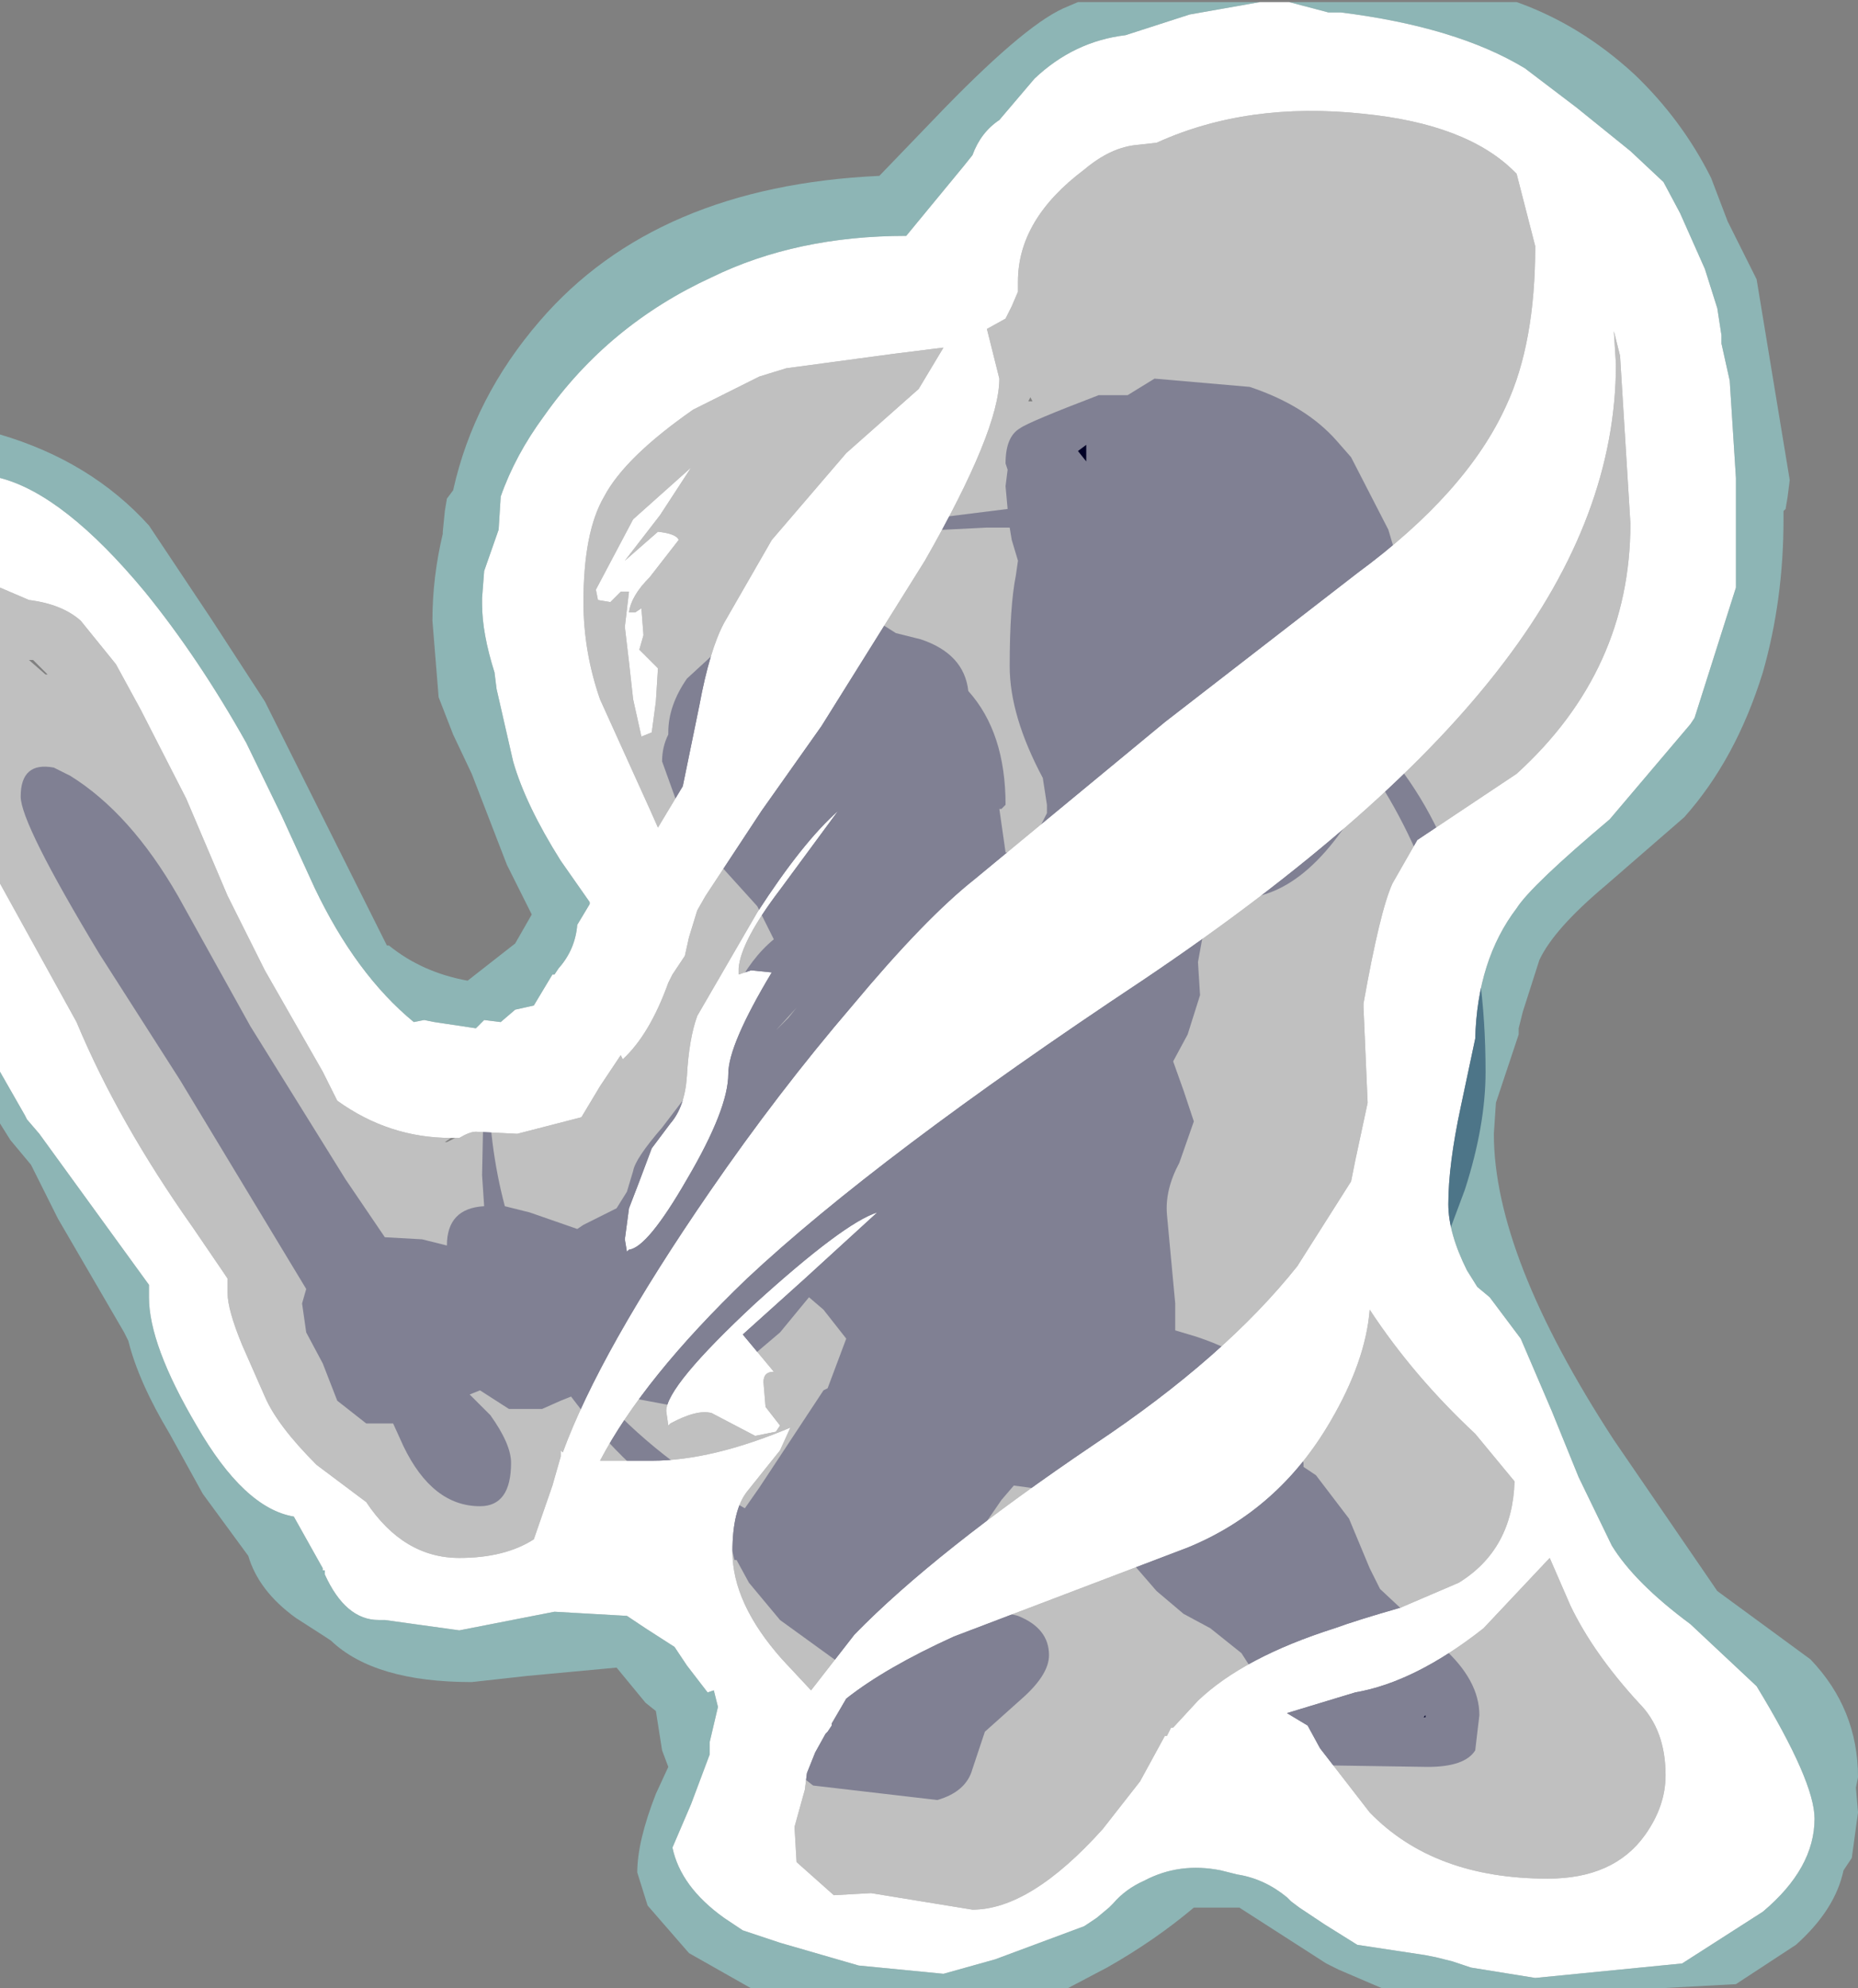<?xml version="1.0" encoding="UTF-8" standalone="no"?>
<svg xmlns:ffdec="https://www.free-decompiler.com/flash" xmlns:xlink="http://www.w3.org/1999/xlink" ffdec:objectType="shape" height="48.05px" width="44.9px" xmlns="http://www.w3.org/2000/svg">
  <rect width="100%" height="100%" fill="#808080" stroke="none"/>
  <g transform="matrix(1.0, 0.0, 0.0, 1.0, 0.0, 0.05)">
    <path d="M32.65 11.0 L33.55 12.75 34.1 14.6 34.1 14.85 34.2 15.4 33.9 16.95 33.5 18.05 33.5 18.1 Q35.9 20.9 35.9 25.85 35.9 27.15 35.4 28.7 L34.3 31.65 34.2 31.6 34.1 31.5 34.85 28.7 35.3 25.85 Q35.3 21.85 33.2 18.65 L33.0 19.1 Q31.5 21.85 29.65 21.65 L29.05 22.65 28.95 23.2 29.0 24.0 28.7 24.95 28.35 25.6 28.6 26.3 28.85 27.05 28.5 28.05 Q28.15 28.7 28.2 29.3 L28.4 31.45 28.4 32.1 28.9 32.25 Q30.1 32.65 30.45 33.15 L31.05 34.25 31.5 35.3 31.5 35.4 31.8 35.6 32.6 36.65 33.1 37.85 33.35 38.35 34.85 39.75 Q35.75 40.55 35.75 41.4 L35.65 42.25 Q35.4 42.65 34.5 42.65 L31.25 42.6 31.25 42.45 31.2 42.1 31.05 41.7 30.9 41.3 30.0 39.9 29.25 39.3 28.6 38.95 27.95 38.4 27.3 37.65 Q26.8 36.9 26.8 36.55 L26.85 36.35 26.35 36.1 24.5 35.85 24.2 36.2 23.65 37.0 23.95 37.55 24.4 38.95 24.6 39.0 Q25.35 39.3 25.35 39.95 25.35 40.4 24.75 40.95 L23.8 41.8 23.5 42.7 Q23.35 43.25 22.65 43.45 L19.65 43.1 19.2 42.75 19.15 42.75 19.15 42.6 19.15 42.5 19.15 42.4 Q19.15 42.0 19.55 41.45 L20.75 40.55 20.3 40.15 18.85 39.1 18.1 38.2 17.8 37.65 17.75 37.65 17.65 37.25 17.7 37.15 Q15.8 36.1 14.3 34.35 L13.8 33.7 13.55 33.8 13.1 34.0 12.3 34.0 11.6 33.55 11.35 33.65 11.85 34.15 Q12.35 34.85 12.35 35.3 12.35 36.35 11.6 36.35 10.45 36.35 9.75 34.9 L9.5 34.35 8.85 34.35 8.15 33.8 7.8 32.9 7.4 32.15 7.3 31.45 7.4 31.1 4.35 26.05 2.4 23.0 Q0.5 19.85 0.5 19.2 0.5 18.35 1.3 18.5 L1.7 18.7 Q3.15 19.6 4.3 21.6 L6.05 24.75 8.35 28.45 9.3 29.85 10.2 29.9 10.8 30.05 Q10.8 29.15 11.7 29.1 L11.65 28.35 11.7 25.9 11.8 25.9 Q11.8 27.6 12.2 29.1 L12.8 29.25 13.95 29.65 14.1 29.55 14.9 29.15 15.15 28.75 15.3 28.25 Q15.35 27.95 16.0 27.2 L16.8 26.15 17.75 23.9 Q18.15 23.1 18.7 22.65 L18.3 21.85 17.35 20.8 16.75 20.2 16.45 19.6 16.0 18.35 Q16.0 18.0 16.15 17.7 L16.15 17.65 Q16.15 17.0 16.6 16.35 L17.85 15.2 Q19.35 14.15 20.7 14.65 L21.65 15.25 22.25 15.4 Q23.3 15.75 23.4 16.65 24.3 17.65 24.3 19.4 L24.2 19.5 24.15 19.5 24.3 20.55 24.75 20.65 25.05 20.1 25.3 19.6 25.3 19.4 25.2 18.75 Q24.4 17.25 24.4 16.05 24.4 14.6 24.55 13.85 L24.6 13.5 24.45 13.0 24.4 12.7 23.85 12.7 21.85 12.8 21.1 13.25 21.0 13.35 Q20.85 13.4 20.85 13.15 20.85 12.8 22.75 12.45 L24.35 12.25 24.3 11.7 24.35 11.3 24.3 11.15 Q24.3 10.5 24.65 10.3 24.85 10.15 26.55 9.5 L26.75 9.5 27.25 9.5 27.9 9.1 30.2 9.3 Q31.55 9.75 32.3 10.6 L32.65 11.0 M19.25 24.3 L18.75 24.85 19.05 24.55 19.25 24.3 M14.45 33.6 Q15.85 35.2 18.0 36.4 L18.35 35.9 19.9 33.55 20.0 33.5 20.45 32.3 19.9 31.6 19.55 31.3 18.85 32.15 17.85 33.0 Q17.0 33.9 16.15 33.9 L15.35 33.75 14.8 33.6 14.45 33.6" fill="#000026" fill-rule="evenodd" stroke="none"/>
    <path d="M0.0 25.85 L0.0 21.3 1.85 24.65 Q2.85 27.05 4.65 29.6 L5.4 30.7 5.5 30.85 5.5 31.2 Q5.5 31.6 5.85 32.45 L6.4 33.7 Q6.7 34.4 7.65 35.35 L8.85 36.25 Q9.75 37.6 11.1 37.6 12.2 37.6 12.9 37.15 L13.35 35.85 13.55 35.15 13.55 35.0 13.6 35.05 Q14.5 32.6 17.15 28.75 18.8 26.35 20.6 24.25 22.35 22.15 23.55 21.2 L28.15 17.4 32.8 13.8 Q35.45 11.85 36.4 9.75 37.1 8.25 37.1 5.9 L36.65 4.15 36.6 4.1 Q35.45 2.95 32.95 2.7 30.15 2.4 27.95 3.4 L27.5 3.45 Q26.85 3.5 26.2 4.05 24.6 5.25 24.6 6.75 L24.6 7.0 24.45 7.35 24.3 7.65 23.85 7.9 24.15 9.1 Q24.15 10.35 22.35 13.5 L19.85 17.5 18.4 19.55 17.05 21.6 16.85 21.95 16.65 22.6 16.55 23.05 16.25 23.5 16.15 23.7 Q15.7 24.95 15.05 25.55 L15.0 25.45 14.5 26.2 14.05 26.95 12.5 27.35 11.5 27.3 Q11.35 27.3 11.1 27.45 L11.0 27.45 10.9 27.45 Q9.4 27.45 8.15 26.55 L7.8 25.85 6.4 23.4 5.5 21.6 4.5 19.25 3.4 17.1 2.8 16.0 1.95 14.95 Q1.5 14.55 0.7 14.45 L0.0 14.15 0.0 11.5 Q1.55 11.9 3.5 14.25 4.8 15.85 5.95 17.9 L6.8 19.65 7.6 21.4 Q8.6 23.5 10.0 24.65 L10.25 24.6 10.5 24.65 11.5 24.8 11.7 24.6 12.1 24.65 12.45 24.35 12.9 24.25 13.35 23.5 13.4 23.5 13.5 23.35 Q13.9 22.9 13.95 22.3 L14.25 21.8 14.25 21.75 13.55 20.75 Q12.7 19.4 12.4 18.35 L12.0 16.6 11.95 16.2 Q11.65 15.25 11.65 14.55 L11.65 14.45 11.65 14.4 11.7 13.75 12.05 12.75 12.1 11.95 Q12.45 10.95 13.15 10.0 14.7 7.8 17.2 6.65 19.25 5.65 21.9 5.65 L23.3 3.95 23.5 3.7 Q23.7 3.15 24.15 2.85 L25.0 1.85 Q25.95 0.95 27.2 0.8 L28.75 0.3 30.45 0.0 31.15 0.0 32.1 0.25 32.4 0.25 Q35.2 0.6 36.85 1.6 L38.1 2.55 39.4 3.6 40.2 4.35 40.6 5.1 41.2 6.45 41.5 7.4 41.6 8.05 41.6 8.25 41.8 9.15 41.95 11.5 41.95 14.15 40.95 17.3 40.85 17.45 38.9 19.75 Q37.0 21.35 36.65 21.9 35.7 23.15 35.65 25.05 L35.3 26.7 Q35.0 28.1 35.0 29.05 35.0 29.75 35.45 30.65 L35.7 31.05 36.0 31.3 36.75 32.3 37.5 34.05 38.15 35.65 38.95 37.3 Q39.5 38.2 40.85 39.2 L42.45 40.7 Q43.85 43.0 43.85 43.9 43.85 45.1 42.6 46.15 L40.65 47.4 37.1 47.75 35.55 47.5 35.1 47.35 34.7 47.25 34.45 47.2 32.8 46.95 32.0 46.45 31.4 46.05 31.2 45.9 31.1 45.8 Q30.55 45.35 29.9 45.25 L29.5 45.15 Q28.5 44.95 27.65 45.4 27.2 45.6 26.9 45.95 L26.8 46.05 26.5 46.3 26.2 46.5 24.05 47.3 22.8 47.65 20.75 47.45 18.85 46.9 17.95 46.6 17.5 46.3 Q16.45 45.55 16.25 44.6 L16.7 43.55 17.15 42.35 17.15 42.05 17.35 41.2 17.25 40.8 17.1 40.85 16.6 40.2 16.3 39.75 15.6 39.3 15.15 39.0 13.4 38.9 11.1 39.35 9.3 39.1 9.15 39.1 Q8.35 39.1 7.85 38.0 L7.85 37.9 7.8 37.9 7.8 37.85 7.1 36.6 Q5.9 36.4 4.75 34.4 3.6 32.45 3.6 31.3 L3.6 31.0 0.95 27.35 0.65 27.0 0.6 26.9 0.0 25.85 M39.0 7.95 L39.05 8.75 Q39.05 12.4 36.35 15.95 33.55 19.65 27.6 23.65 21.2 27.9 18.05 30.85 15.55 33.25 14.5 35.25 L14.55 35.25 15.75 35.25 Q17.2 35.25 19.1 34.45 L18.85 35.0 18.05 36.0 Q17.7 36.45 17.7 37.45 17.7 38.7 18.9 40.05 L19.6 40.8 20.65 39.45 Q22.6 37.45 26.45 34.85 29.6 32.75 31.35 30.55 L32.65 28.5 32.75 28.0 33.05 26.6 32.95 24.3 32.95 24.2 Q33.35 21.95 33.65 21.3 L34.25 20.25 36.65 18.65 Q39.4 16.15 39.4 12.6 L39.15 8.55 39.0 7.95 M20.45 10.9 L22.2 9.35 22.8 8.35 21.6 8.5 19.0 8.85 18.35 9.05 17.45 9.5 16.75 9.85 Q15.1 11.0 14.6 11.95 14.1 12.8 14.1 14.5 14.1 15.7 14.5 16.85 L15.7 19.5 15.9 19.95 16.5 18.95 16.9 17.0 Q17.15 15.65 17.5 15.0 L18.65 13.0 20.45 10.9 M15.2 14.75 L15.35 14.75 15.5 14.65 15.55 15.3 15.45 15.65 15.7 15.9 15.9 16.1 15.85 16.9 15.75 17.65 15.5 17.75 15.3 16.85 15.2 15.95 15.1 15.1 15.2 14.25 15.0 14.25 14.75 14.5 14.45 14.45 14.4 14.2 15.3 12.5 16.7 11.25 15.95 12.4 15.1 13.5 15.9 12.8 Q16.35 12.85 16.4 13.0 L15.7 13.9 Q15.25 14.35 15.2 14.75 M18.65 23.45 Q17.6 25.2 17.6 25.9 17.6 26.75 16.6 28.45 15.65 30.1 15.2 30.15 L15.15 30.2 15.1 29.9 15.2 29.15 15.45 28.5 15.75 27.7 16.2 27.1 Q16.55 26.7 16.6 25.95 16.65 25.05 16.85 24.5 L18.3 22.0 Q19.4 20.3 20.25 19.55 L18.85 21.45 Q17.9 22.7 17.85 23.35 L17.85 23.5 18.15 23.4 18.65 23.45 M18.45 33.35 L18.5 33.95 18.85 34.4 18.75 34.55 18.25 34.65 17.2 34.1 Q16.85 34.0 16.2 34.35 L16.15 34.4 16.1 34.05 Q16.1 33.45 18.25 31.45 20.4 29.5 21.2 29.25 L19.45 30.85 17.95 32.2 18.7 33.1 Q18.45 33.1 18.45 33.35 M20.1 41.65 L20.0 41.8 19.95 41.85 19.7 42.3 19.5 42.8 19.45 43.2 19.2 44.1 19.25 44.95 20.15 45.75 21.05 45.7 23.5 46.1 Q24.9 46.1 26.65 44.15 L27.55 43.0 28.15 41.9 28.2 41.9 28.3 41.7 28.35 41.7 28.95 41.05 Q30.05 40.0 32.25 39.3 32.8 39.1 33.85 38.8 L35.25 38.2 Q36.55 37.4 36.6 35.75 L35.65 34.6 Q34.15 33.2 33.1 31.6 33.0 32.85 32.15 34.3 30.9 36.45 28.7 37.35 L23.05 39.5 Q21.4 40.25 20.45 41.0 L20.1 41.6 20.1 41.65 M37.45 37.6 L35.85 39.3 Q34.2 40.6 32.75 40.85 L31.1 41.35 31.6 41.65 31.9 42.2 33.1 43.75 Q34.65 45.35 37.4 45.35 39.0 45.35 39.75 44.3 40.25 43.6 40.25 42.85 40.25 41.75 39.6 41.1 38.5 39.9 37.95 38.75 L37.45 37.6" fill="#ffffff" fill-rule="evenodd" stroke="none"/>
    <path d="M0.0 21.3 L0.0 14.15 0.7 14.45 Q1.5 14.55 1.95 14.95 L2.8 16.0 3.4 17.1 4.5 19.25 5.5 21.6 6.4 23.4 7.8 25.85 8.15 26.55 Q9.4 27.45 10.9 27.45 L10.75 27.55 10.8 27.55 11.0 27.45 11.1 27.45 Q11.35 27.3 11.5 27.3 L12.5 27.35 14.05 26.95 14.5 26.2 15.0 25.45 15.05 25.55 Q15.7 24.95 16.15 23.7 L16.25 23.5 16.55 23.05 16.65 22.6 16.85 21.95 17.05 21.6 18.4 19.55 19.85 17.5 22.35 13.5 Q24.15 10.35 24.15 9.1 L23.85 7.9 24.3 7.65 24.45 7.35 24.6 7.0 24.6 6.75 Q24.6 5.25 26.2 4.05 26.85 3.5 27.5 3.45 L27.95 3.4 Q30.15 2.4 32.95 2.7 35.45 2.95 36.6 4.1 L36.65 4.15 37.1 5.9 Q37.1 8.25 36.4 9.75 35.45 11.85 32.8 13.8 L28.15 17.4 23.55 21.2 Q22.35 22.15 20.6 24.25 18.8 26.35 17.15 28.75 14.5 32.6 13.6 35.05 L13.55 35.0 13.55 35.15 13.35 35.85 12.9 37.15 Q12.2 37.6 11.1 37.6 9.75 37.6 8.85 36.25 L7.65 35.35 Q6.7 34.4 6.4 33.7 L5.85 32.45 Q5.5 31.6 5.5 31.2 L5.5 30.85 5.4 30.7 4.65 29.6 Q2.85 27.05 1.85 24.65 L0.0 21.3 M39.0 7.95 L39.15 8.55 39.4 12.6 Q39.4 16.15 36.65 18.65 L34.25 20.25 33.65 21.3 Q33.35 21.95 32.95 24.2 L32.95 24.3 33.05 26.6 32.75 28.0 32.65 28.5 31.35 30.55 Q29.6 32.75 26.45 34.85 22.6 37.45 20.65 39.45 L19.6 40.8 18.9 40.05 Q17.7 38.7 17.7 37.45 17.7 36.45 18.05 36.0 L18.85 35.0 19.1 34.45 Q17.2 35.25 15.75 35.25 L14.55 35.25 14.5 35.25 Q15.55 33.25 18.05 30.85 21.2 27.9 27.6 23.65 33.55 19.65 36.35 15.95 39.05 12.4 39.05 8.75 L39.0 7.95 M20.45 10.9 L18.65 13.0 17.5 15.0 Q17.15 15.65 16.9 17.0 L16.5 18.95 15.9 19.95 15.7 19.5 14.5 16.85 Q14.1 15.7 14.1 14.5 14.1 12.8 14.6 11.95 15.1 11.0 16.75 9.85 L17.45 9.5 18.35 9.05 19.0 8.85 21.6 8.5 22.8 8.35 22.2 9.35 20.45 10.9 M24.95 9.65 L24.9 9.55 24.85 9.65 24.95 9.65 M26.25 11.1 L26.25 10.7 26.05 10.85 26.25 11.1 M0.7 15.9 L1.1 16.25 1.15 16.25 0.8 15.9 0.7 15.9 M37.45 37.6 L37.95 38.75 Q38.5 39.9 39.6 41.1 40.25 41.75 40.25 42.85 40.25 43.6 39.75 44.3 39.0 45.35 37.4 45.35 34.65 45.35 33.1 43.75 L31.9 42.2 31.6 41.65 31.1 41.35 32.75 40.85 Q34.2 40.6 35.85 39.3 L37.45 37.6 M20.1 41.65 L20.1 41.6 20.45 41.0 Q21.4 40.25 23.05 39.5 L28.7 37.35 Q30.9 36.45 32.15 34.3 33.0 32.85 33.1 31.6 34.15 33.2 35.65 34.6 L36.6 35.75 Q36.55 37.4 35.25 38.2 L33.85 38.8 Q32.8 39.1 32.25 39.3 30.05 40.0 28.95 41.05 L28.35 41.7 28.3 41.7 28.2 41.9 28.15 41.9 27.55 43.0 26.65 44.15 Q24.9 46.1 23.5 46.1 L21.05 45.7 20.15 45.75 19.25 44.95 19.2 44.1 19.45 43.2 19.5 42.8 19.7 42.3 19.95 41.85 20.0 41.8 20.1 41.65 M18.45 33.35 Q18.45 33.1 18.7 33.1 L17.95 32.2 19.45 30.85 21.2 29.25 Q20.4 29.5 18.25 31.45 16.1 33.45 16.1 34.05 L16.15 34.4 16.2 34.35 Q16.85 34.0 17.2 34.1 L18.25 34.65 18.75 34.55 18.85 34.4 18.5 33.95 18.45 33.35 M18.65 23.45 L18.15 23.4 17.85 23.5 17.85 23.35 Q17.9 22.7 18.85 21.45 L20.25 19.55 Q19.4 20.3 18.3 22.0 L16.85 24.5 Q16.65 25.05 16.6 25.95 16.55 26.7 16.2 27.1 L15.75 27.7 15.45 28.5 15.2 29.15 15.1 29.9 15.15 30.2 15.2 30.15 Q15.65 30.1 16.6 28.45 17.6 26.75 17.6 25.9 17.6 25.2 18.65 23.45 M15.2 14.75 Q15.25 14.35 15.7 13.9 L16.4 13.0 Q16.35 12.85 15.9 12.8 L15.1 13.5 15.95 12.4 16.7 11.25 15.3 12.5 14.4 14.2 14.45 14.45 14.75 14.5 15.0 14.25 15.2 14.25 15.1 15.1 15.2 15.95 15.3 16.85 15.5 17.75 15.75 17.65 15.85 16.9 15.9 16.1 15.7 15.9 15.45 15.65 15.55 15.3 15.5 14.65 15.35 14.75 15.2 14.75 M34.4 41.45 L34.45 41.45 34.45 41.4 34.4 41.45" fill="#ffffff" fill-opacity="0.502" fill-rule="evenodd" stroke="none"/>
    <path d="M31.15 0.0 L36.65 0.0 Q38.2 0.55 39.5 1.75 40.65 2.85 41.35 4.25 L41.75 5.3 42.45 6.7 43.25 11.55 43.2 11.95 43.15 12.25 43.1 12.3 43.1 12.5 Q43.1 14.45 42.6 16.2 41.95 18.3 40.7 19.7 L38.8 21.35 Q37.55 22.4 37.2 23.15 L36.8 24.4 36.7 24.8 36.7 24.95 36.15 26.6 36.1 27.35 Q36.1 30.3 39.0 34.75 L41.5 38.4 43.75 40.05 Q44.9 41.25 44.9 42.9 L44.85 43.15 44.9 43.75 44.75 44.85 44.55 45.15 Q44.35 46.1 43.4 46.95 L41.95 47.9 40.1 48.0 33.4 48.0 32.7 47.7 32.35 47.55 32.05 47.4 29.95 46.05 28.85 46.05 Q27.9 46.85 26.75 47.5 L25.8 48.0 18.15 48.0 16.65 47.15 15.65 46.0 15.4 45.2 Q15.4 44.45 15.85 43.3 L16.15 42.65 16.0 42.25 15.85 41.3 15.6 41.1 14.9 40.25 12.75 40.45 11.4 40.6 Q9.05 40.6 8.0 39.6 L7.85 39.5 7.15 39.05 Q6.25 38.4 6.0 37.55 L4.9 36.05 4.1 34.6 Q3.35 33.35 3.1 32.35 L3.0 32.15 1.4 29.4 0.75 28.1 0.25 27.5 0.0 27.1 0.0 25.85 0.6 26.9 0.65 27.0 0.95 27.35 3.6 31.0 3.6 31.3 Q3.6 32.45 4.75 34.4 5.9 36.4 7.1 36.6 L7.8 37.85 7.8 37.9 7.85 37.9 7.85 38.0 Q8.35 39.1 9.15 39.1 L9.3 39.1 11.1 39.35 13.4 38.9 15.15 39.0 15.6 39.3 16.3 39.75 16.6 40.2 17.1 40.85 17.25 40.8 17.35 41.2 17.15 42.05 17.15 42.35 16.7 43.55 16.25 44.6 Q16.45 45.55 17.5 46.3 L17.95 46.6 18.85 46.9 20.75 47.45 22.8 47.65 24.05 47.3 26.2 46.5 26.5 46.3 26.8 46.05 26.9 45.95 Q27.2 45.6 27.65 45.4 28.5 44.95 29.5 45.15 L29.9 45.25 Q30.55 45.35 31.1 45.8 L31.2 45.9 31.4 46.05 32.0 46.45 32.8 46.95 34.45 47.2 34.7 47.25 35.1 47.35 35.55 47.5 37.1 47.75 40.65 47.4 42.6 46.15 Q43.85 45.1 43.85 43.9 43.85 43.0 42.45 40.7 L40.85 39.2 Q39.5 38.2 38.95 37.3 L38.15 35.65 37.5 34.05 36.75 32.3 36.0 31.3 35.7 31.05 35.45 30.65 Q35.0 29.75 35.0 29.05 35.0 28.1 35.3 26.7 L35.65 25.05 Q35.7 23.15 36.65 21.9 37.0 21.35 38.9 19.75 L40.85 17.45 40.95 17.3 41.95 14.15 41.95 11.5 41.8 9.15 41.6 8.25 41.6 8.05 41.5 7.4 41.2 6.45 40.6 5.1 40.2 4.35 39.4 3.6 38.1 2.55 36.85 1.6 Q35.2 0.6 32.4 0.25 L32.1 0.25 31.15 0.0 M0.0 11.5 L0.0 10.45 Q2.2 11.1 3.6 12.65 L5.1 14.9 6.4 16.9 8.5 21.1 9.35 22.8 9.4 22.8 Q10.2 23.45 11.3 23.65 L12.45 22.75 12.85 22.05 12.25 20.85 11.4 18.65 10.95 17.7 10.6 16.8 10.45 14.95 Q10.45 13.9 10.7 12.85 L10.7 12.8 10.75 12.3 10.8 12.0 10.95 11.8 Q11.45 9.55 13.05 7.7 15.85 4.45 21.25 4.2 L22.55 2.85 Q24.7 0.6 25.7 0.15 L26.05 0.0 30.45 0.0 28.75 0.3 27.2 0.8 Q25.95 0.95 25.0 1.85 L24.15 2.85 Q23.7 3.15 23.5 3.7 L23.3 3.95 21.9 5.65 Q19.25 5.65 17.2 6.65 14.7 7.8 13.15 10.0 12.45 10.95 12.1 11.95 L12.05 12.75 11.7 13.75 11.65 14.4 11.65 14.45 11.65 14.55 Q11.65 15.25 11.95 16.2 L12.0 16.6 12.4 18.35 Q12.7 19.4 13.55 20.75 L14.25 21.75 14.25 21.8 13.95 22.3 Q13.9 22.9 13.5 23.35 L13.4 23.5 13.35 23.5 12.9 24.25 12.45 24.35 12.1 24.65 11.7 24.6 11.5 24.8 10.5 24.65 10.25 24.6 10.0 24.65 Q8.6 23.5 7.6 21.4 L6.8 19.65 5.95 17.9 Q4.8 15.85 3.5 14.25 1.55 11.9 0.0 11.5" fill="#9bebeb" fill-opacity="0.498" fill-rule="evenodd" stroke="none"/>
  </g>
</svg>
